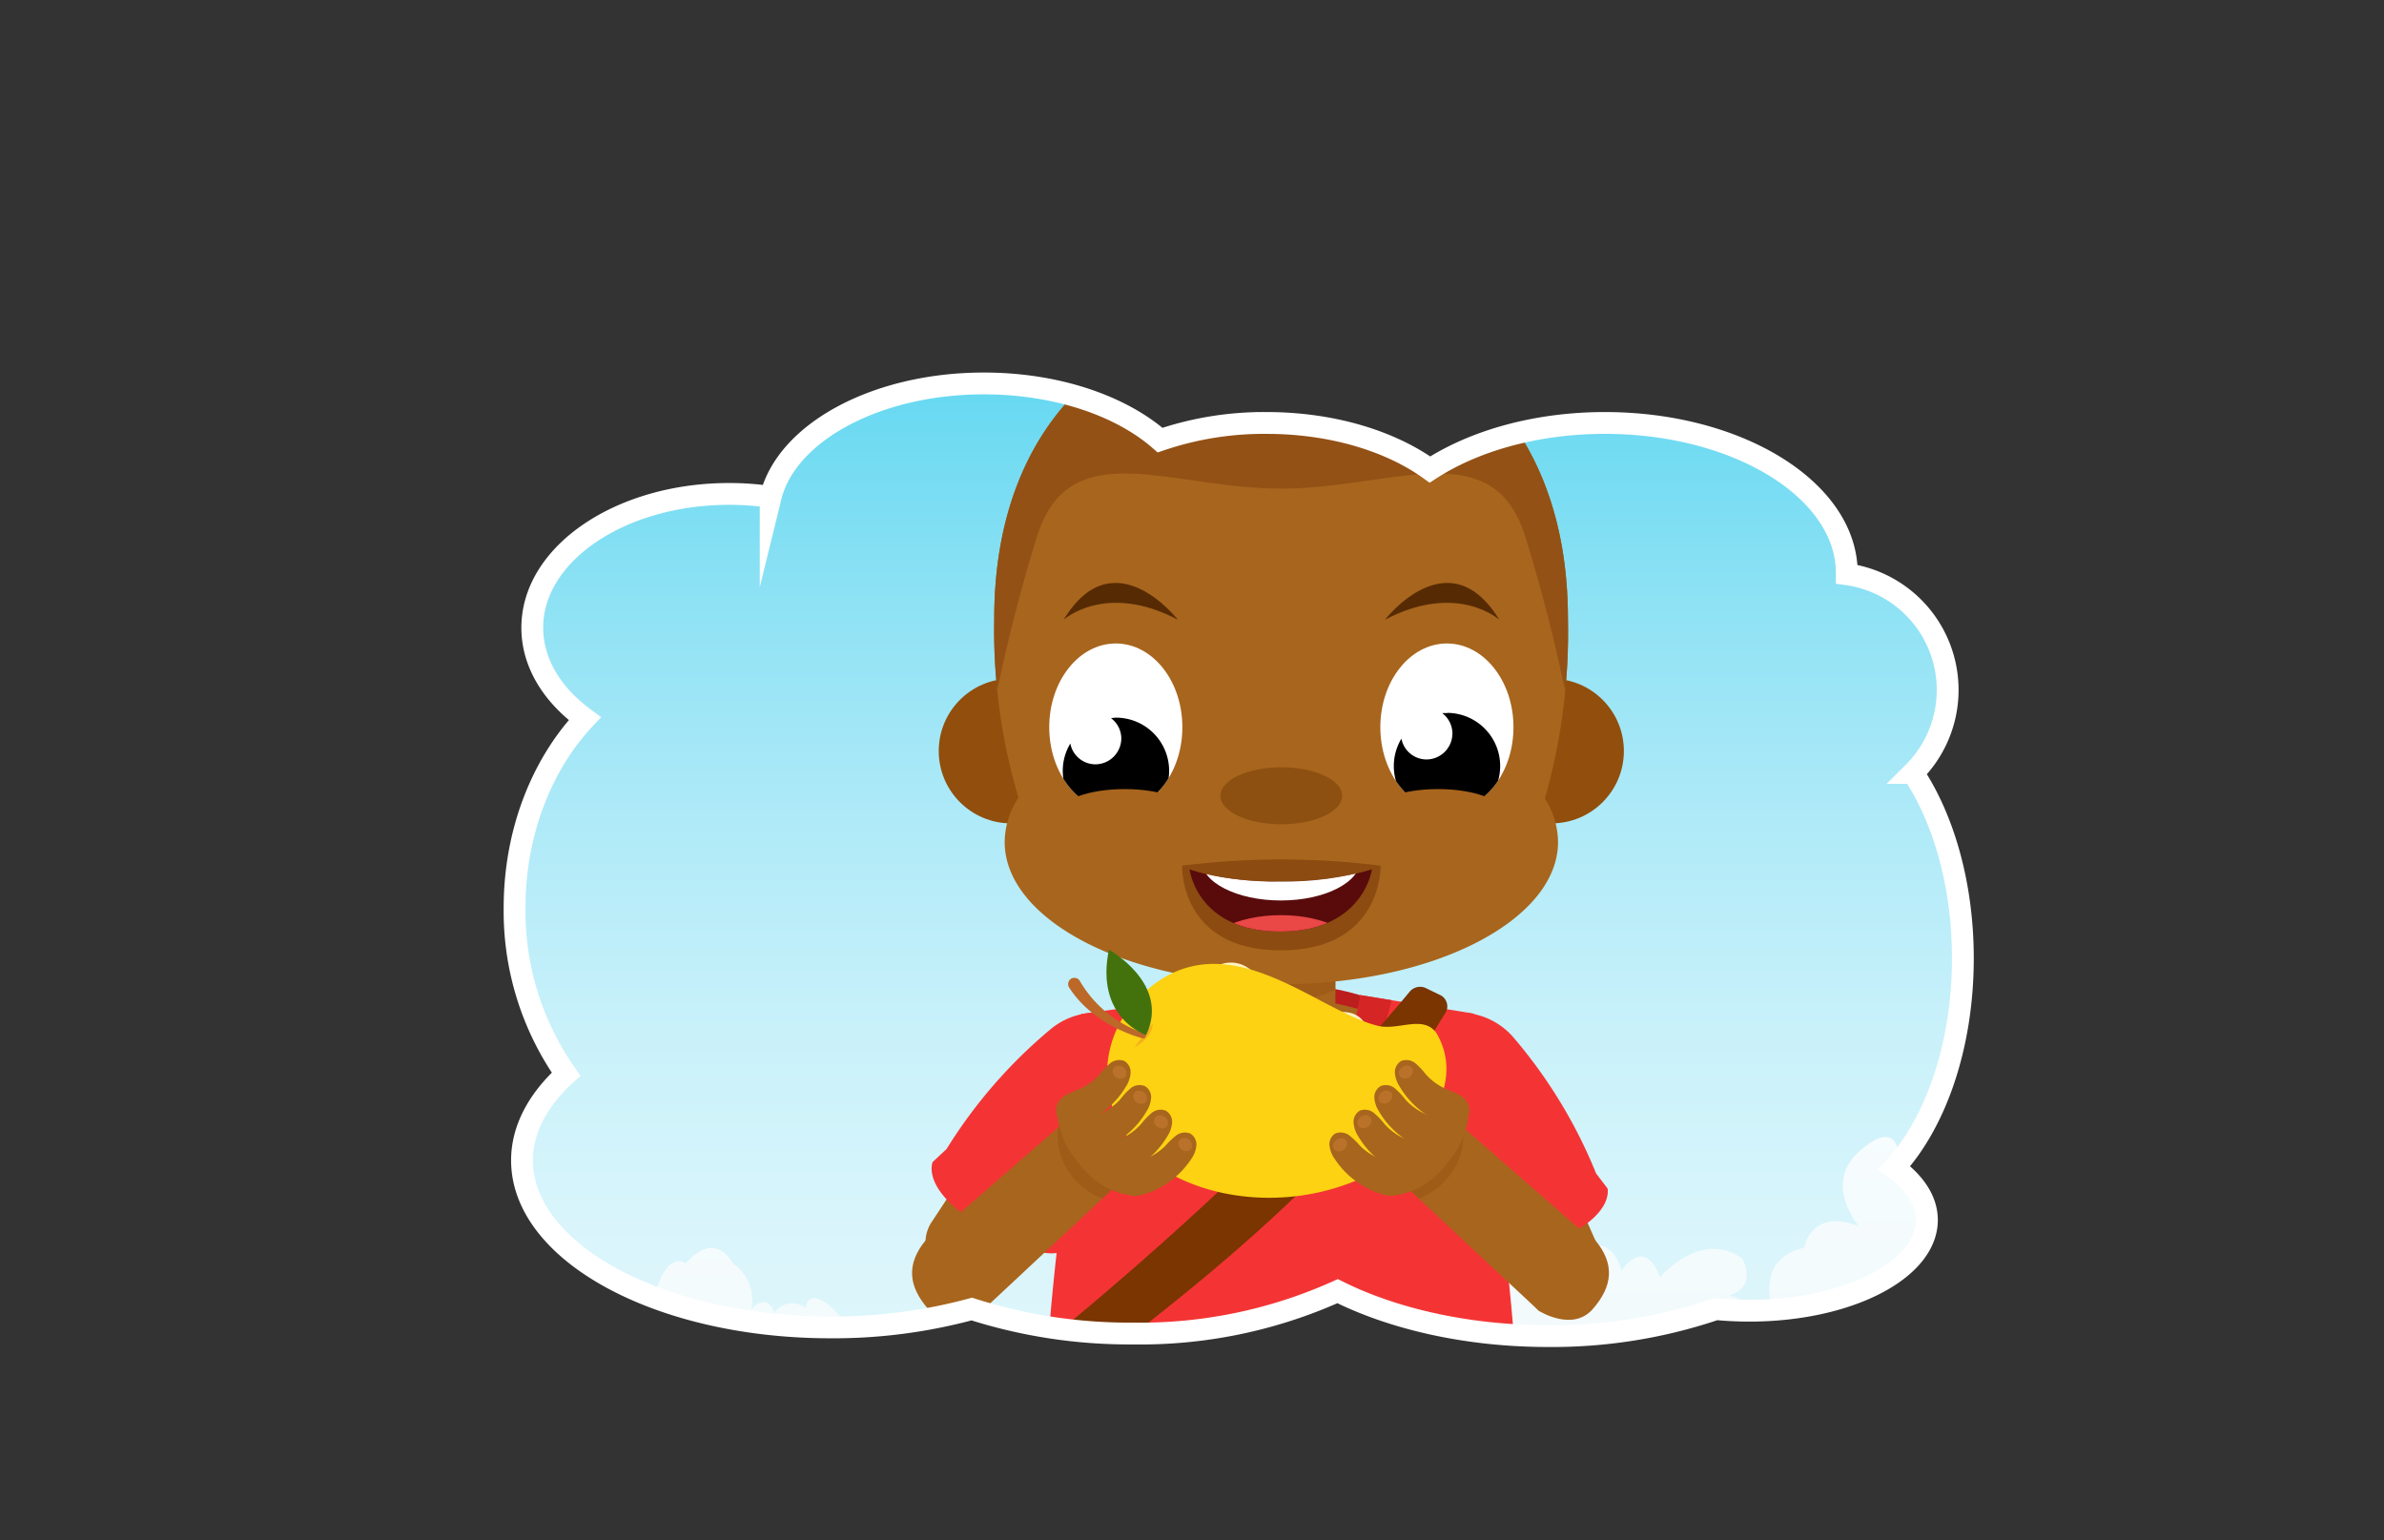<svg id="Layer_2" data-name="Layer 2" xmlns="http://www.w3.org/2000/svg" xmlns:xlink="http://www.w3.org/1999/xlink" viewBox="0 0 260 168"><rect x="0" y="0" width="260" height="168" fill="#333333" stroke="none"/><defs><style>.cls-1,.cls-9{fill:#fff;}.cls-1,.cls-49{stroke:#fff;stroke-miterlimit:10;stroke-width:2.38px;}.cls-2{fill:url(#linear-gradient);}.cls-3{fill:#f43434;}.cls-4{fill:#a8651d;}.cls-5{fill:#d18830;}.cls-6{fill:#893e00;}.cls-49,.cls-7{fill:none;}.cls-8{fill:#d6eae6;}.cls-10{fill:#590b0b;}.cls-11{clip-path:url(#clip-path);}.cls-12{clip-path:url(#clip-path-2);}.cls-13,.cls-14{opacity:0.81;}.cls-13{fill:url(#linear-gradient-3);}.cls-14{fill:url(#linear-gradient-4);}.cls-15{clip-path:url(#clip-path-3);}.cls-16{fill:#c1dbd5;}.cls-17{fill:#bc1d1d;}.cls-18{clip-path:url(#clip-path-4);}.cls-19{fill:#935212;opacity:0.46;}.cls-20{fill:#914e0c;}.cls-21{clip-path:url(#clip-path-5);}.cls-22{fill:#935115;}.cls-23{fill:#8e5011;}.cls-24{clip-path:url(#clip-path-6);}.cls-25{clip-path:url(#clip-path-7);}.cls-26{fill:#562b04;}.cls-27{fill:#8c4b10;}.cls-28{clip-path:url(#clip-path-8);}.cls-29{fill:#ea4747;}.cls-30{clip-path:url(#clip-path-9);}.cls-31{fill:#d62525;}.cls-32{clip-path:url(#clip-path-10);}.cls-33{clip-path:url(#clip-path-11);}.cls-34{clip-path:url(#clip-path-12);}.cls-35{fill:#ea9c3f;}.cls-36{fill:#af6822;opacity:0.42;}.cls-37{clip-path:url(#clip-path-13);}.cls-38{fill:#9b530b;}.cls-39{fill:#7a3501;}.cls-40{fill:#4932ce;}.cls-41{fill:#ffe33b;}.cls-42{fill:#fcf1c3;}.cls-43{fill:#fcd212;}.cls-44{fill:#f6b019;}.cls-45{fill:#bc6828;}.cls-46{fill:#43720c;}.cls-47{clip-path:url(#clip-path-14);}.cls-48{fill:#ba722a;}</style><linearGradient id="linear-gradient" x1="126.77" y1="27.96" x2="126.77" y2="150.76" gradientTransform="translate(253.54 223.06) rotate(-180)" gradientUnits="userSpaceOnUse"><stop offset="0.11" stop-color="#65d8f1"/><stop offset="0.29" stop-color="#8be1f4"/><stop offset="0.5" stop-color="#afeaf8"/><stop offset="0.69" stop-color="#c9f1fa"/><stop offset="0.86" stop-color="#d9f5fb"/><stop offset="1" stop-color="#dff6fc"/></linearGradient><clipPath id="clip-path"><path class="cls-1" d="M206.6,127.35c4.5-4.88,7.47-13.28,7.47-22.83,0-8-2.09-15.22-5.43-20.22a12.74,12.74,0,0,0-7.23-21.67c0-.05,0-.09,0-.14,0-9-11.81-16.36-26.38-16.36-7.5,0-14.27,1.95-19.08,5.08-4.31-3.11-10.69-5.08-17.82-5.08A35.12,35.12,0,0,0,126.52,48c-4.26-3.74-11.28-6.18-19.22-6.18-11.77,0-21.53,5.37-23.25,12.38a30.47,30.47,0,0,0-4.53-.33c-11.86,0-21.47,6.53-21.47,14.59,0,3.83,2.17,7.32,5.73,9.92C59.1,83.36,56.12,90.76,56.12,99a30.88,30.88,0,0,0,5.62,18.16c-3.05,2.75-4.81,6-4.81,9.39,0,10.07,15.06,18.22,33.64,18.22a57.65,57.65,0,0,0,15.41-2,56.37,56.37,0,0,0,17.54,2.67,52.33,52.33,0,0,0,22.36-4.62c6,3,14.08,4.9,22.94,4.9a55.65,55.65,0,0,0,18.33-2.94c1.19.11,2.4.17,3.65.17,10.69,0,19.35-4.43,19.35-9.89C210.15,130.94,208.84,129,206.6,127.35Z"/></clipPath><clipPath id="clip-path-2"><rect class="cls-2" x="17.39" y="40.86" width="218.76" height="141.34" transform="translate(253.54 223.06) rotate(180)"/></clipPath><linearGradient id="linear-gradient-3" x1="1071.09" y1="207.84" x2="1071.09" y2="124.27" gradientTransform="matrix(-1, 0, 0, 1, 1264.57, 0)" gradientUnits="userSpaceOnUse"><stop offset="0" stop-color="#e6f5fc"/><stop offset="0.48" stop-color="#eff8fc"/><stop offset="0.54" stop-color="#f1f9fc"/><stop offset="0.99" stop-color="#fff"/></linearGradient><linearGradient id="linear-gradient-4" x1="1230.89" y1="200.86" x2="1230.89" y2="129.74" gradientTransform="translate(-1177.71)" xlink:href="#linear-gradient-3"/><clipPath id="clip-path-3"><path class="cls-8" d="M114.73,161.32l-.45,10.42s7.94,3.2,24.8,3.2,26-2.54,26-2.54v-12Z"/></clipPath><clipPath id="clip-path-4"><rect class="cls-4" x="133.85" y="104.24" width="11.79" height="11.79"/></clipPath><clipPath id="clip-path-5"><path class="cls-4" d="M171,67.49c0-22-14-33.31-31.29-33.31s-31.28,11.3-31.28,33.31A64.37,64.37,0,0,0,111.07,87a8.9,8.9,0,0,0-1.5,4.82c0,8.57,13.51,15.52,30.17,15.52s30.18-7,30.18-15.52a9,9,0,0,0-1.43-4.73A66.22,66.22,0,0,0,171,67.49Z"/></clipPath><clipPath id="clip-path-6"><ellipse class="cls-9" cx="121.69" cy="79.31" rx="7.26" ry="9.13"/></clipPath><clipPath id="clip-path-7"><ellipse class="cls-9" cx="157.8" cy="79.31" rx="7.26" ry="9.13"/></clipPath><clipPath id="clip-path-8"><path class="cls-10" d="M129.74,94.82a32.34,32.34,0,0,0,9.88,1.32,34,34,0,0,0,10-1.32s-.9,6.78-10,6.78S129.74,94.82,129.74,94.82Z"/></clipPath><clipPath id="clip-path-9"><path class="cls-3" d="M165.68,161.09c.21-11.65-1.58-26.29-2.62-33.7a80.22,80.22,0,0,0-.43-15c-.06-.86-2-1.86-2-1.86l-12.28-2c-.4,4.7-4.31,8.77-9.1,8.77a9.12,9.12,0,0,1-9.07-8.4L118,110.58s-2,1-2,1.86a83.5,83.5,0,0,0-.14,18.91c-1,8-2.25,19.91-2.07,29.74,0,0-1.17,2.82,6.58,1.82a155,155,0,0,1,18.93-.73h.52a159.14,159.14,0,0,1,19.18.73C166.86,163.91,165.68,161.09,165.68,161.09Z"/></clipPath><clipPath id="clip-path-10"><path class="cls-4" d="M156.33,122.54l-3.61,3.74a1.87,1.87,0,0,0,.09,2.65L167.87,143l6.59-7.05L159,122.45A1.89,1.89,0,0,0,156.33,122.54Z"/></clipPath><clipPath id="clip-path-11"><path class="cls-4" d="M118.61,122.54l3.62,3.74a1.88,1.88,0,0,1-.09,2.65L107.08,143l-6.59-7.05L116,122.45A1.89,1.89,0,0,1,118.61,122.54Z"/></clipPath><clipPath id="clip-path-12"><path class="cls-5" d="M93.82,153.13H119.6a0,0,0,0,1,0,0v23.06a9.94,9.94,0,0,1-9.94,9.94h-5.91a9.94,9.94,0,0,1-9.94-9.94V153.13A0,0,0,0,1,93.82,153.13Z" transform="translate(25.54 -13.6) rotate(8.28)"/></clipPath><clipPath id="clip-path-13"><rect class="cls-6" x="93.86" y="151.05" width="31.2" height="5.41" rx="2.71" transform="translate(23.29 -14.16) rotate(8.28)"/></clipPath><clipPath id="clip-path-14"><path class="cls-7" d="M121.48,109.71a9.44,9.44,0,0,1-.59-6.14s6.94,3.82,4.25,9.51a7,7,0,0,1-3.66-3.37"/></clipPath></defs><path class="cls-9" d="M206.6,127.35c4.5-4.88,7.47-13.28,7.47-22.83,0-8-2.09-15.22-5.43-20.22a12.74,12.74,0,0,0-7.23-21.67c0-.05,0-.09,0-.14,0-9-11.81-16.36-26.38-16.36-7.5,0-14.27,1.95-19.08,5.08-4.31-3.11-10.69-5.08-17.82-5.08A35.12,35.12,0,0,0,126.52,48c-4.26-3.74-11.28-6.18-19.22-6.18-11.77,0-21.53,5.37-23.25,12.38a30.47,30.47,0,0,0-4.53-.33c-11.86,0-21.47,6.53-21.47,14.59,0,3.83,2.17,7.32,5.73,9.92C59.1,83.36,56.12,90.76,56.12,99a30.88,30.88,0,0,0,5.62,18.16c-3.05,2.75-4.81,6-4.81,9.39,0,10.07,15.06,18.22,33.64,18.22a57.65,57.65,0,0,0,15.41-2,56.37,56.37,0,0,0,17.54,2.67,52.33,52.33,0,0,0,22.36-4.62c6,3,14.08,4.9,22.94,4.9a55.65,55.65,0,0,0,18.33-2.94c1.19.11,2.4.17,3.65.17,10.69,0,19.35-4.43,19.35-9.89C210.15,130.94,208.84,129,206.6,127.35Z"/><g class="cls-11"><rect class="cls-2" x="17.39" y="40.86" width="218.76" height="141.34" transform="translate(253.54 223.06) rotate(180)"/><g class="cls-12"><path class="cls-13" d="M103.16,173.11c1.37-2,2.81-1.62,2.81-1.62,1.45.07,1.3-.63,1.3-.63.83-2.74,4.63-.84,4.63-.84,1.67-2.68,4.94-1.2,4.94-1.2-.84-1.2,1.52-1.34,1.52-1.34a1.31,1.31,0,0,1-1.06-1.9,2.67,2.67,0,0,1-.94-3c1.55-4.47,8.44-2.08,8.44-2.08,5.34-3.19,6.89,1.76,6.89,1.76a6.73,6.73,0,0,1,6.55,5.1c3.44-.63,7.75,2.08,7.75,2.08s-10.63-6.86-4.58-8.88c0,0-4-5.17,1.09-5.17,0,0-3.42-6.18,2-7.47,0,0,.62-3.59,4.81-1.87,0,0-3.26-3.74,0-6.61s3.42,0,3.42,0a2.8,2.8,0,0,1,4,.57s.78-2.73,2.95-.43a5.66,5.66,0,0,1,2.33-5.89s2.17-4.45,6,0c0,0,2-1.72,3.72,3.16,0,0,3.72-3.16,5.12,1.73,0,0,2.48-3.88,4.19.72,0,0,4.5-5.32,9-2,0,0,1.71,3.16-1.55,4,0,0,4.19.28.93,6,0,0,1.39-.43,1.24,1.3,0,0,.18-.14.48-.33-.33-1.51.14-2.93,3.13-2.93,0,0-4.23-7.65,2.49-9.25,0,0,.77-4.45,6-2.32,0,0-4-4.62,0-8.18s4.23,0,4.23,0a3.47,3.47,0,0,1,5,.71s1-3.38,3.66-.53a7,7,0,0,1,2.88-7.3s2.69-5.52,7.49,0c0,0,2.5-2.14,4.61,3.91,0,0,4.62-3.91,6.35,2.14,0,0,3.07-4.81,5.18.89,0,0,5.58-6.59,11.15-2.49,0,0,2.11,3.91-1.92,5,0,0,5.19.36,1.15,7.48,0,0,1.73-.54,1.54,1.6,0,0,10.38-7.65,10.38,3.2,0,0,5.18.71,1.15,6.77a4.22,4.22,0,0,1-2.5,5.34s6,4.09-4,6c0,0,3.45,2.31-6.54,4.62a3.09,3.09,0,0,1-.77,3.56s5.58-2.31,6.73,2.14c0,0,1.92-1.78,3.46.71,0,0,1.76-3.74,5.19-1.24,0,0,.89-3.74,3.42-2.85,0,0-4.58-2.49,2.73-3.74,0,0,4.7-3.55,7,1,0,0,4.61,1.06,3.2,5v29.84H117.6c-1.52-1-.23-2-.23-2-.38-1.12,1.14-1.26,1.14-1.26,1.07-2.26,3.57-.85,3.57-.85.31-.77,1.52-.84,1.52-.84-1.06-.28-.53-1.06-.53-1.06-1.14-1.76,1.5-2.39,1.5-2.39.44-1.69,3.21-.78,3.21-.78,1.6-1,2.81.78,2.81.78,2.28-2,4.79.35,4.79.35C135.91,188,138,188,138,188c1.14-1.26,2.58,0,2.58,0,.54-1.12,3.35-1.33,3.35-1.33l-1.9-.65c-2.28-.64-1.45-1.18-1.45-1.18a2,2,0,0,1-1-1.62,3,3,0,0,1-2.74,2.32c-2.28.14-2.43-.56-2.43-.56a5,5,0,0,1-4.86.7c-.69-.42.3-1.55.3-1.55-3.72,2-4.41-.07-4.41-.07-1,.49-1.37-.05-1.37-.05-3.87,1.28-2.65,0-2.65,0-1.06-.25-.29-.48-.17-.51a10.9,10.9,0,0,1-3.79.35,15.52,15.52,0,0,1-4.86,0,8,8,0,0,1,2.74-1.76s-3.42.7-3-1.34a2.22,2.22,0,0,1,2.2-2c2.43-2.32,4.1-.63,4.1-.63,1.22-.63,1.6.21,1.6.21a4.5,4.5,0,0,1,5,.78c.23-1.13,2.21-.78,2.21-.78a2.07,2.07,0,0,1,3.19-1c.76-1.27,3.12-1.06,3.12-1.06-4-.56-4.49-3.31-4.49-3.31a2.85,2.85,0,0,1-2.58,2.18c-2.21.21-2.51-.49-2.51-.49-5.47,2.61-4.25-1-4.25-1-3.2,1.75-4.94-.1-4.94-.1-3.42,1-3.73,0-3.73,0-.38-.65-1.36-.31-1.36-.31-3.5.79-4.72-.16-4.72-.16C102.93,173.46,103.16,173.11,103.16,173.11Z"/><path class="cls-14" d="M130.06,171.31c-1.16-1.68-2.39-1.38-2.39-1.38-1.23.06-1.1-.54-1.1-.54-.71-2.34-3.94-.72-3.94-.72-1.43-2.28-4.21-1-4.21-1,.71-1-1.29-1.14-1.29-1.14a1.1,1.1,0,0,0,.9-1.61,2.28,2.28,0,0,0,.8-2.55c-1.32-3.81-7.18-1.77-7.18-1.77-4.55-2.72-5.87,1.5-5.87,1.5a5.71,5.71,0,0,0-5.57,4.34c-2.93-.54-6.6,1.77-6.6,1.77s9-5.84,3.9-7.56c0,0,3.43-4.4-.93-4.4,0,0,2.91-5.26-1.71-6.36,0,0-.53-3.06-4.1-1.59,0,0,2.78-3.18,0-5.63s-2.9,0-2.9,0a2.4,2.4,0,0,0-3.44.49s-.66-2.32-2.5-.36a4.83,4.83,0,0,0-2-5s-1.84-3.79-5.15,0c0,0-1.71-1.47-3.17,2.69,0,0-3.16-2.69-4.35,1.47,0,0-2.12-3.3-3.57.61,0,0-3.83-4.52-7.66-1.71,0,0-1.45,2.69,1.32,3.42,0,0-3.56.25-.79,5.14,0,0-1.19-.37-1.06,1.1l-.41-.28c.29-1.28-.12-2.49-2.66-2.49,0,0,3.6-6.51-2.12-7.87,0,0-.66-3.79-5.07-2,0,0,3.43-3.94,0-7s-3.6,0-3.6,0a3,3,0,0,0-4.25.6s-.82-2.87-3.11-.45a6,6,0,0,0-2.46-6.21s-2.29-4.7-6.37,0c0,0-2.13-1.82-3.93,3.33,0,0-3.93-3.33-5.4,1.82,0,0-2.61-4.09-4.41.76,0,0-4.75-5.61-9.49-2.12,0,0-1.8,3.33,1.64,4.24,0,0-4.42.3-1,6.36,0,0-1.47-.45-1.3,1.36,0,0-8.84-6.51-8.84,2.73,0,0-4.41.61-1,5.76a3.59,3.59,0,0,0,2.13,4.54s-5.07,3.49,3.43,5.15c0,0-2.94,2,5.56,3.94a2.64,2.64,0,0,0,.66,3s-4.74-2-5.73,1.82a1.81,1.81,0,0,0-2.94.61s-1.5-3.19-4.42-1.07c0,0-.76-3.18-2.91-2.42,0,0,3.89-2.12-2.32-3.18,0,0-4-3-6,.81,0,0-3.92.91-2.73,4.24v25.39H117.77c1.3-.87.2-1.7.2-1.7.32-1-1-1.08-1-1.08-.91-1.92-3-.72-3-.72-.26-.66-1.29-.72-1.29-.72.9-.24.45-.9.45-.9,1-1.5-1.28-2-1.28-2-.37-1.43-2.73-.65-2.73-.65-1.36-.84-2.4.65-2.4.65-1.94-1.67-4.07.3-4.07.3-.45-1.07-2.26-1.07-2.26-1.07-1-1.08-2.2,0-2.2,0-.46-1-2.85-1.14-2.85-1.14l1.62-.55c1.94-.54,1.23-1,1.23-1a1.69,1.69,0,0,0,.84-1.38,2.57,2.57,0,0,0,2.33,2c1.94.12,2.07-.48,2.07-.48a4.27,4.27,0,0,0,4.14.6c.58-.36-.26-1.32-.26-1.32,3.17,1.68,3.75-.06,3.75-.06.84.42,1.16-.05,1.16-.05,3.3,1.1,2.27,0,2.27,0,.9-.21.24-.4.14-.42a9.32,9.32,0,0,0,3.22.29,13.15,13.15,0,0,0,4.14,0,6.77,6.77,0,0,0-2.33-1.5s2.91.6,2.59-1.13a1.9,1.9,0,0,0-1.88-1.68c-2.07-2-3.49-.54-3.49-.54-1-.54-1.36.18-1.36.18a3.85,3.85,0,0,0-4.27.66c-.19-1-1.87-.66-1.87-.66a1.77,1.77,0,0,0-2.72-.84c-.65-1.08-2.65-.9-2.65-.9,3.43-.48,3.81-2.81,3.81-2.81a2.43,2.43,0,0,0,2.2,1.85c1.88.18,2.14-.42,2.14-.42,4.65,2.22,3.62-.89,3.62-.89,2.72,1.49,4.2-.08,4.2-.08,2.91.88,3.17,0,3.17,0,.33-.56,1.17-.27,1.17-.27,3,.67,4-.13,4-.13C130.26,171.61,130.06,171.31,130.06,171.31Z"/></g><path class="cls-4" d="M165.55,116.11l8.8,20a4,4,0,0,1-2.07,5.32,8.18,8.18,0,0,1-4.66.17,2.84,2.84,0,0,1-2.11-1.73l-8-20.6Z"/><path class="cls-3" d="M159.33,110.44a7.79,7.79,0,0,1,5.74,2.72,53.88,53.88,0,0,1,9,14.82l1.25,1.64s.93,3.58-7.63,6.43c-3.55,1.17-8,2.55-9.73-.9-.49-1-2-4.36-2.56-5.74C152.54,122.18,148.48,110.27,159.33,110.44Z"/><path class="cls-8" d="M114.65,153.93c.66,1.82-.84,26.76-1.42,36a2.51,2.51,0,0,0,3,2.65c3.47-.61,9.2,1.32,18.84.21,1.74-.2,3.32-1,3.45-2.79l1.68-23.69,1-15.08Z"/><path class="cls-4" d="M113.62,115.06l-12,18.2a4,4,0,0,0,1.14,5.59,8.08,8.08,0,0,0,4.56,1,2.86,2.86,0,0,0,2.37-1.35l11.39-19Z"/><path class="cls-8" d="M164.84,153.93c-.67,1.82.84,26.76,1.42,36a2.52,2.52,0,0,1-2.95,2.65c-3.47-.61-9.2,1.32-18.84.21-1.75-.2-3.33-1-3.45-2.79l-1.69-23.69-1-15.08Z"/><path class="cls-8" d="M114.73,161.32l-.45,10.42s7.94,3.2,24.8,3.2,26-2.54,26-2.54v-12Z"/><g class="cls-15"><path class="cls-16" d="M159.37,164.29c2.49.32,5.06.76,7.46,0a2.67,2.67,0,0,0,1.76-1.35c.49-1.17-.41-2.45-1.35-3.26-3.44-3-8-4-12.42-4.52a149.13,149.13,0,0,0-19.49-.63c-5.79.07-11.58.13-17.36.64-3.33.3-8.34,1.35-7,6.25s8.61,3.59,12.21,3.47c5.72-.18,11.43-.67,17.15-1A107.88,107.88,0,0,1,159.37,164.29Z"/></g><path class="cls-3" d="M120.71,110.53a7.79,7.79,0,0,0-6.12,1.71,54.16,54.16,0,0,0-11.36,13.08l-1.51,1.41s-1.53,3.37,6.44,7.62c3.29,1.76,7.42,3.86,9.73.76.66-.88,2.74-4,3.5-5.22C125.42,123.24,131.43,112.2,120.71,110.53Z"/><ellipse class="cls-17" cx="139.74" cy="117.45" rx="18.11" ry="10.12"/><ellipse class="cls-4" cx="139.74" cy="119.02" rx="18.11" ry="10.12"/><rect class="cls-4" x="133.85" y="104.24" width="11.79" height="11.79"/><g class="cls-18"><ellipse class="cls-19" cx="139.53" cy="104.49" rx="8.88" ry="4.75"/></g><circle class="cls-20" cx="110.27" cy="81.91" r="7.89"/><circle class="cls-20" cx="169.21" cy="81.91" r="7.89"/><path class="cls-4" d="M171,67.49c0-22-14-33.31-31.29-33.31s-31.28,11.3-31.28,33.31A64.37,64.37,0,0,0,111.07,87a8.9,8.9,0,0,0-1.5,4.82c0,8.57,13.51,15.52,30.17,15.52s30.18-7,30.18-15.52a9,9,0,0,0-1.43-4.73A66.22,66.22,0,0,0,171,67.49Z"/><g class="cls-21"><path class="cls-22" d="M107.67,81a181.06,181.06,0,0,1,5.45-22.57c3.58-11.21,14.49-5.14,26.63-5.14V27.64H102.38l-1.25,52.19Z"/><path class="cls-22" d="M171.77,81a181.06,181.06,0,0,0-5.45-22.57c-3.58-11.21-14.5-5.14-26.63-5.14V27.64h37.36l1.25,52.19Z"/></g><ellipse class="cls-23" cx="139.74" cy="86.79" rx="6.64" ry="3.11"/><ellipse class="cls-9" cx="121.69" cy="79.31" rx="7.26" ry="9.13"/><g class="cls-24"><path d="M121.69,78.27a4.6,4.6,0,0,0-.52.06,2.76,2.76,0,0,1,1.12,2.19,2.84,2.84,0,0,1-2.84,2.84,2.79,2.79,0,0,1-2.72-2.27,5.8,5.8,0,1,0,5-2.82Z"/></g><ellipse class="cls-9" cx="157.8" cy="79.31" rx="7.26" ry="9.13"/><g class="cls-25"><path d="M157.8,77.78a4.2,4.2,0,0,0-.51,0A2.79,2.79,0,0,1,158.4,80a2.84,2.84,0,0,1-2.84,2.83,2.79,2.79,0,0,1-2.72-2.27,5.8,5.8,0,1,0,5-2.81Z"/></g><path class="cls-26" d="M116,67.59s4.59-4.15,12.46,0C128.44,67.59,121.48,58.56,116,67.59Z"/><path class="cls-26" d="M163.51,67.59s-4.59-4.15-12.46,0C151.05,67.59,158,58.56,163.51,67.59Z"/><path class="cls-27" d="M128.92,94.42s-.33,9.23,10.77,9.23,10.88-9.21,10.88-9.21l-10.06-.38Z"/><path class="cls-10" d="M129.74,94.82a32.34,32.34,0,0,0,9.88,1.32,34,34,0,0,0,10-1.32s-.9,6.78-10,6.78S129.74,94.82,129.74,94.82Z"/><g class="cls-28"><ellipse class="cls-9" cx="139.69" cy="93.79" rx="8.67" ry="4.42"/><ellipse class="cls-29" cx="139.69" cy="104.23" rx="8.67" ry="4.42"/></g><path class="cls-27" d="M128.92,94.42a86.51,86.51,0,0,1,21.65,0s-3.73,1.7-11.23,1.7S128.92,94.42,128.92,94.42Z"/><ellipse class="cls-4" cx="122.66" cy="88.71" rx="7.13" ry="2.65"/><ellipse class="cls-4" cx="156.83" cy="88.71" rx="7.13" ry="2.65"/><path class="cls-3" d="M165.68,161.09c.21-11.65-1.58-26.29-2.62-33.7a80.22,80.22,0,0,0-.43-15c-.06-.86-2-1.86-2-1.86l-12.28-2c-.4,4.7-4.31,8.77-9.1,8.77a9.12,9.12,0,0,1-9.07-8.4L118,110.58s-2,1-2,1.86a83.5,83.5,0,0,0-.14,18.91c-1,8-2.25,19.91-2.07,29.74,0,0-1.17,2.82,6.58,1.82a155,155,0,0,1,18.93-.73h.52a159.14,159.14,0,0,1,19.18.73C166.86,163.91,165.68,161.09,165.68,161.09Z"/><g class="cls-30"><path class="cls-31" d="M126.65,105.8c-.3.66-.07,15,13.1,15s12.85-18.67,12.85-18.67Z"/></g><path class="cls-4" d="M156.33,122.54l-3.61,3.74a1.87,1.87,0,0,0,.09,2.65L167.87,143l6.59-7.05L159,122.45A1.89,1.89,0,0,0,156.33,122.54Z"/><g class="cls-32"><ellipse class="cls-19" cx="153.64" cy="124.99" rx="6.53" ry="5.49" transform="translate(-41.56 158.53) rotate(-48.88)"/></g><path class="cls-4" d="M167.53,142.65c-1.46-5.37,4.65-9.57,6.46-7.37,2.14,2.59,1.9,5-.29,7.5s-5.83.21-5.83.21Z"/><path class="cls-4" d="M118.61,122.54l3.62,3.74a1.88,1.88,0,0,1-.09,2.65L107.08,143l-6.59-7.05L116,122.45A1.89,1.89,0,0,1,118.61,122.54Z"/><g class="cls-33"><ellipse class="cls-19" cx="121.31" cy="124.99" rx="5.49" ry="6.53" transform="translate(-52.28 110.61) rotate(-41.12)"/></g><path class="cls-4" d="M107.42,142.65c1.45-5.37-4.66-9.57-6.47-7.37-2.13,2.59-1.9,5,.29,7.5s5.84.21,5.84.21Z"/><path class="cls-5" d="M93.82,153.13H119.6a0,0,0,0,1,0,0v23.06a9.94,9.94,0,0,1-9.94,9.94h-5.91a9.94,9.94,0,0,1-9.94-9.94V153.13A0,0,0,0,1,93.82,153.13Z" transform="translate(25.54 -13.6) rotate(8.28)"/><g class="cls-34"><rect class="cls-35" x="86.35" y="144.32" width="1.73" height="44.93" transform="translate(24.93 -10.82) rotate(8.28)"/><rect class="cls-35" x="96.08" y="145.74" width="1.73" height="44.93" transform="translate(25.24 -12.21) rotate(8.28)"/><rect class="cls-35" x="105.81" y="147.16" width="1.73" height="44.93" transform="translate(25.54 -13.6) rotate(8.28)"/><rect class="cls-35" x="115.54" y="148.57" width="1.73" height="44.93" transform="translate(25.85 -14.98) rotate(8.28)"/><rect class="cls-35" x="125.27" y="149.99" width="1.73" height="44.93" transform="translate(26.15 -16.37) rotate(8.28)"/><path class="cls-35" d="M135.65,165.68c-8.8-.67-18.14-1.67-28-3.1s-19-3.13-27.57-5l.29-2c8.47,1.94,17.67,3.71,27.55,5.15s19.29,2.38,28,2.94Z"/><path class="cls-35" d="M134.7,172.16c-8.79-.67-18.14-1.67-28-3.1s-19-3.13-27.58-5l.3-2c8.46,1.94,17.67,3.72,27.55,5.15s19.28,2.38,28,2.94Z"/><rect class="cls-36" x="91.66" y="151.41" width="35.15" height="6.52" transform="translate(23.42 -14.12) rotate(8.28)"/></g><rect class="cls-6" x="93.86" y="151.05" width="31.2" height="5.41" rx="2.71" transform="translate(23.29 -14.16) rotate(8.28)"/><g class="cls-37"><rect class="cls-38" x="89.88" y="147.25" width="42.45" height="5.13" transform="translate(22.74 -14.44) rotate(8.28)"/></g><path class="cls-39" d="M108.73,150.64s26.87-20.58,45-42.47a1.49,1.49,0,0,1,1.7-.44l1.73.84a1.38,1.38,0,0,1,.42,2c-2.54,3.89-8.94,17.42-44.82,43Z"/><circle class="cls-40" cx="108.98" cy="153.83" r="5.13" transform="translate(-71.51 99.38) rotate(-37.9)"/><circle class="cls-41" cx="108.98" cy="153.83" r="2.75"/><path class="cls-42" d="M132.51,105.47a3.31,3.31,0,0,1,3.46,0,6.24,6.24,0,0,1,2.41,2.67.93.93,0,0,0,.31.39,1.18,1.18,0,0,0,.53.08,1.72,1.72,0,0,1,1.58,1.36,2.3,2.3,0,0,1,3.25,1.21,3.85,3.85,0,0,1,3.45-.65,2.51,2.51,0,0,1,1.66,2.87c-.4,1.4-2,2-3.47,2.2a36,36,0,0,1-4.63.51c-2.46.11-5.1-.09-7.07-1.57a6.28,6.28,0,0,1-.78-9.34l0,1"/><path class="cls-43" d="M124,109a11.67,11.67,0,0,0-1.73,13.86c3.46,6.61,15.4,10.35,26.06,5.72a16.76,16.76,0,0,0,7.57-6.43c2-3.12,2.56-6.42.75-9.49l0,0c-1.45-2-4.14-.25-6.33-.77C143.31,110.23,133.15,99.51,124,109Z"/><path class="cls-44" d="M125.72,111.61s.11,1.49-2,2.61"/><path class="cls-45" d="M124.6,113.24c-1-.26-5.54-1.68-8-5.54a.7.7,0,0,1,.16-.92h0a.69.69,0,0,1,1,.2,12.88,12.88,0,0,0,7,5.71.29.29,0,0,1,.14.46h0A.28.28,0,0,1,124.6,113.24Z"/><path class="cls-46" d="M125,112.89s-5.61-1.81-4.06-9.32C120.89,103.57,127.68,107.24,125,112.89Z"/><g class="cls-47"><polygon class="cls-7" points="120.89 103.57 124.95 112.89 123.16 112.92 119.67 107.59 120.89 103.57"/></g><path class="cls-4" d="M150.68,126.46a6.61,6.61,0,0,1-2.34-1.48,8.62,8.62,0,0,0-1.19-1.15,1.57,1.57,0,0,0-1.57-.18A1.41,1.41,0,0,0,145,125a3.14,3.14,0,0,0,.6,1.45,9.51,9.51,0,0,0,5.08,3.79,3,3,0,0,0,1.41.16,1.75,1.75,0,0,0,1.12-2.33C152.82,127.07,151.57,126.78,150.68,126.46Z"/><ellipse class="cls-48" cx="146.15" cy="124.84" rx="0.8" ry="0.67" transform="translate(-45.76 114.08) rotate(-37.29)"/><path class="cls-4" d="M153.24,124.21A6.42,6.42,0,0,1,151,122.6a8.1,8.1,0,0,0-1.14-1.2,1.55,1.55,0,0,0-1.55-.27,1.41,1.41,0,0,0-.69,1.32,3.2,3.2,0,0,0,.51,1.48A9.5,9.5,0,0,0,153,128a2.91,2.91,0,0,0,1.39.24,1.75,1.75,0,0,0,1.25-2.26C155.34,124.94,154.11,124.58,153.24,124.21Z"/><ellipse class="cls-48" cx="148.81" cy="122.35" rx="0.8" ry="0.67" transform="translate(-43.03 104.72) rotate(-34.18)"/><path class="cls-4" d="M155.53,121.53a6.59,6.59,0,0,1-2.26-1.61,8.66,8.66,0,0,0-1.13-1.21,1.53,1.53,0,0,0-1.55-.26,1.39,1.39,0,0,0-.7,1.32,3.18,3.18,0,0,0,.52,1.47,9.5,9.5,0,0,0,4.87,4.07,3.24,3.24,0,0,0,1.4.24,1.76,1.76,0,0,0,1.25-2.27C157.63,122.26,156.4,121.9,155.53,121.53Z"/><ellipse class="cls-48" cx="151.09" cy="119.66" rx="0.8" ry="0.67" transform="translate(-41.13 105.54) rotate(-34.18)"/><path class="cls-4" d="M157.77,118.8a6.39,6.39,0,0,1-2.26-1.62,8.58,8.58,0,0,0-1.13-1.2,1.57,1.57,0,0,0-1.56-.27,1.41,1.41,0,0,0-.69,1.33,3.18,3.18,0,0,0,.52,1.47,9.5,9.5,0,0,0,4.87,4.07,3.06,3.06,0,0,0,1.4.23,1.75,1.75,0,0,0,1.24-2.26C159.86,119.52,158.63,119.17,157.77,118.8Z"/><ellipse class="cls-48" cx="153.33" cy="116.93" rx="0.8" ry="0.67" transform="translate(-39.21 106.33) rotate(-34.18)"/><path class="cls-4" d="M151.47,128.67a1.42,1.42,0,0,0-.32.59,1,1,0,0,0,.78,1,2.56,2.56,0,0,0,1.39-.15,9.13,9.13,0,0,0,1.68-.69,10.11,10.11,0,0,0,3.11-2.93,8.85,8.85,0,0,0,2-4.46c.12-1.44-1-.72-1.63-.26-.88.65-1.73,1.34-2.55,2.08A36.27,36.27,0,0,0,151.47,128.67Z"/><path class="cls-4" d="M124.75,126.46a6.61,6.61,0,0,0,2.34-1.48,8.69,8.69,0,0,1,1.2-1.15,1.55,1.55,0,0,1,1.56-.18,1.41,1.41,0,0,1,.62,1.36,3.13,3.13,0,0,1-.59,1.45,9.49,9.49,0,0,1-5.09,3.79,3,3,0,0,1-1.41.16,1.75,1.75,0,0,1-1.12-2.33C122.62,127.07,123.86,126.78,124.75,126.46Z"/><ellipse class="cls-48" cx="129.28" cy="124.84" rx="0.67" ry="0.8" transform="translate(-48.37 152.05) rotate(-52.71)"/><path class="cls-4" d="M122.19,124.21a6.42,6.42,0,0,0,2.25-1.61,8.65,8.65,0,0,1,1.14-1.2,1.55,1.55,0,0,1,1.55-.27,1.41,1.41,0,0,1,.7,1.32,3.21,3.21,0,0,1-.52,1.48,9.48,9.48,0,0,1-4.87,4.06,3,3,0,0,1-1.4.24,1.75,1.75,0,0,1-1.25-2.26C120.09,124.94,121.32,124.58,122.19,124.21Z"/><ellipse class="cls-48" cx="126.63" cy="122.35" rx="0.67" ry="0.8" transform="translate(-45.73 158.38) rotate(-55.82)"/><path class="cls-4" d="M119.9,121.53a6.59,6.59,0,0,0,2.26-1.61,8.66,8.66,0,0,1,1.13-1.21,1.54,1.54,0,0,1,1.56-.26,1.4,1.4,0,0,1,.69,1.32,3.18,3.18,0,0,1-.52,1.47,9.46,9.46,0,0,1-4.87,4.07,3.21,3.21,0,0,1-1.4.24,1.76,1.76,0,0,1-1.24-2.27C117.81,122.26,119,121.9,119.9,121.53Z"/><ellipse class="cls-48" cx="124.34" cy="119.66" rx="0.67" ry="0.8" transform="translate(-44.51 155.31) rotate(-55.82)"/><path class="cls-4" d="M117.67,118.8a6.45,6.45,0,0,0,2.25-1.62,8.1,8.1,0,0,1,1.14-1.2,1.55,1.55,0,0,1,1.55-.27,1.41,1.41,0,0,1,.69,1.33,3.16,3.16,0,0,1-.51,1.47,9.58,9.58,0,0,1-4.87,4.07,3.09,3.09,0,0,1-1.4.23,1.75,1.75,0,0,1-1.25-2.26C115.57,119.52,116.8,119.17,117.67,118.8Z"/><ellipse class="cls-48" cx="122.1" cy="116.93" rx="0.67" ry="0.8" transform="translate(-43.23 152.26) rotate(-55.82)"/><path class="cls-4" d="M124,128.67a1.42,1.42,0,0,1,.32.59,1,1,0,0,1-.78,1,2.56,2.56,0,0,1-1.39-.15,9.13,9.13,0,0,1-1.68-.69,10.07,10.07,0,0,1-3.1-2.93,8.86,8.86,0,0,1-2-4.46c-.12-1.44,1-.72,1.63-.26.88.65,1.73,1.34,2.55,2.08A36.27,36.27,0,0,1,124,128.67Z"/></g><path class="cls-49" d="M206.6,127.35c4.5-4.88,7.47-13.28,7.47-22.83,0-8-2.09-15.22-5.43-20.22a12.74,12.74,0,0,0-7.23-21.67c0-.05,0-.09,0-.14,0-9-11.81-16.36-26.38-16.36-7.5,0-14.27,1.95-19.08,5.08-4.31-3.11-10.69-5.08-17.82-5.08A35.12,35.12,0,0,0,126.52,48c-4.26-3.74-11.28-6.18-19.22-6.18-11.77,0-21.53,5.37-23.25,12.38a30.47,30.47,0,0,0-4.53-.33c-11.86,0-21.47,6.53-21.47,14.59,0,3.83,2.17,7.32,5.73,9.92C59.1,83.36,56.12,90.76,56.12,99a30.88,30.88,0,0,0,5.62,18.16c-3.05,2.75-4.81,6-4.81,9.39,0,10.07,15.06,18.22,33.64,18.22a57.65,57.65,0,0,0,15.41-2,56.37,56.37,0,0,0,17.54,2.67,52.33,52.33,0,0,0,22.36-4.62c6,3,14.08,4.9,22.94,4.9a55.65,55.65,0,0,0,18.33-2.94c1.19.11,2.4.17,3.65.17,10.69,0,19.35-4.43,19.35-9.89C210.15,130.94,208.84,129,206.6,127.35Z"/></svg>
